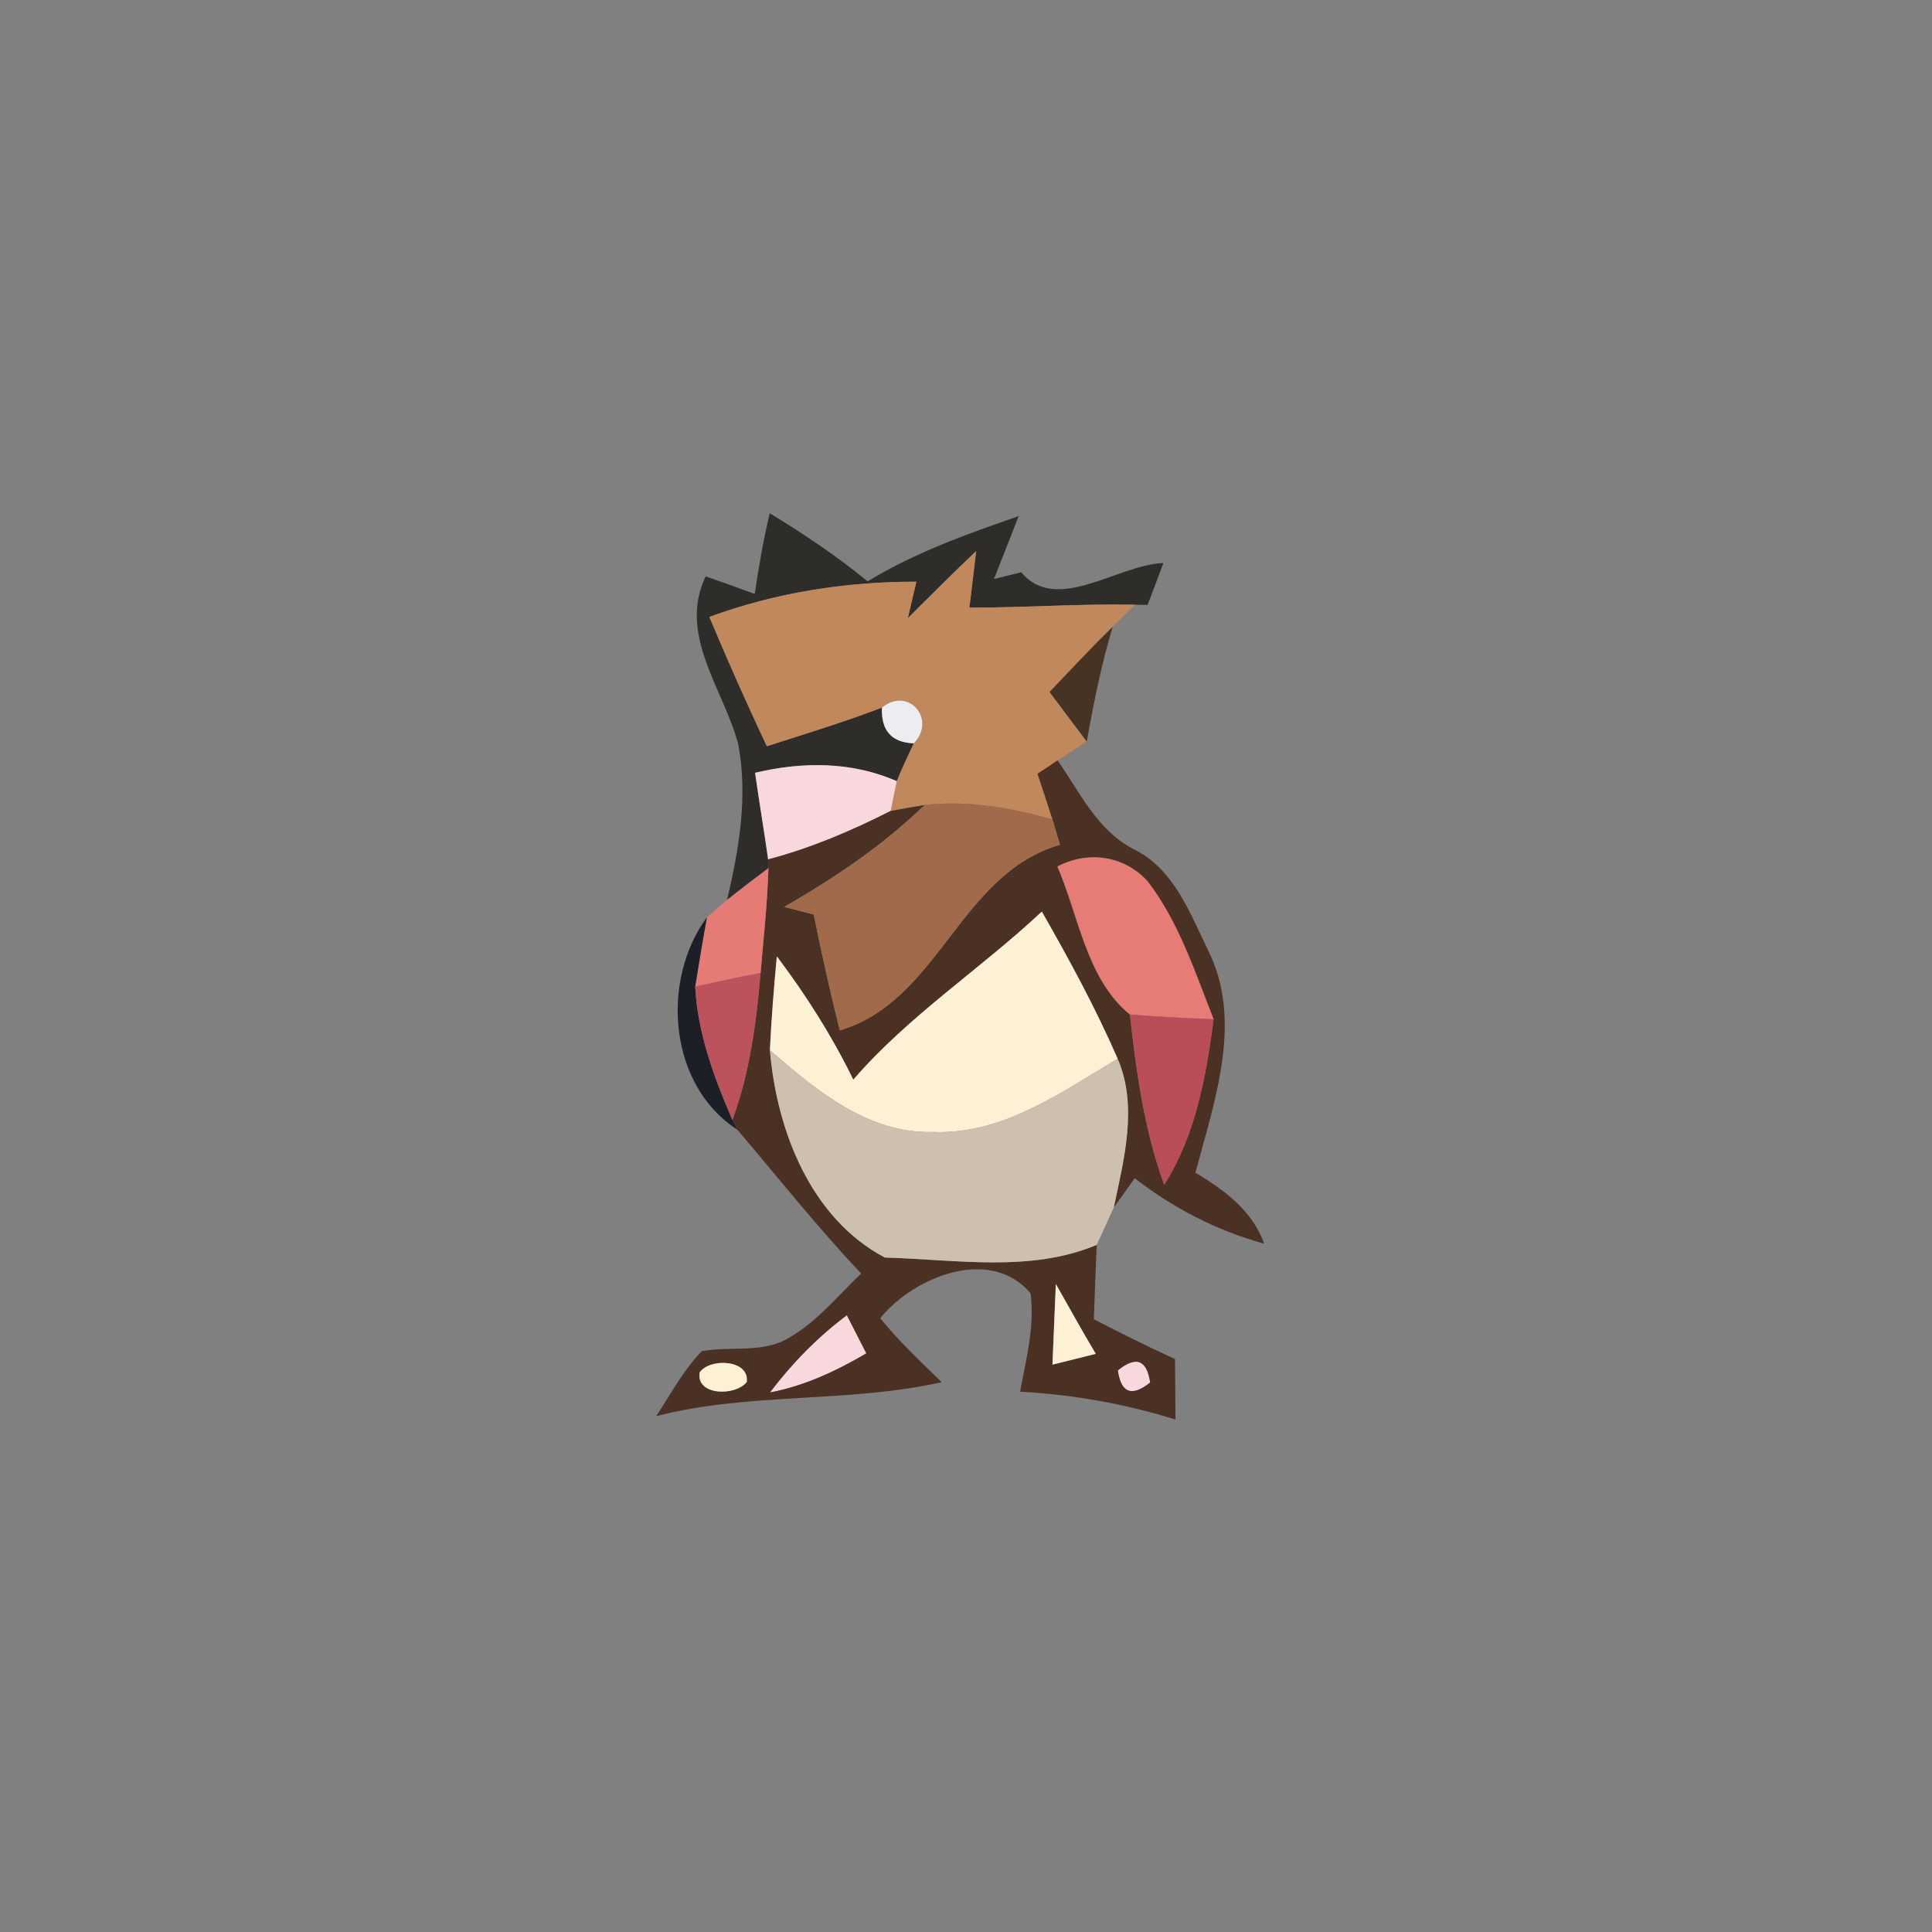 <?xml version="1.0" encoding="UTF-8" ?>
<!DOCTYPE svg PUBLIC "-//W3C//DTD SVG 1.1//EN" "http://www.w3.org/Graphics/SVG/1.1/DTD/svg11.dtd">
<svg width="120pt" height="120pt" viewBox="0 0 120 120" version="1.1" xmlns="http://www.w3.org/2000/svg">
<rect x="0" y="0" width="120" height="120" fill="#808080" stroke="none"/>
<g id="#2f2d29fb">
<path fill="#2f2d29" opacity="1.00" d=" M 47.81 31.88 C 49.92 33.16 51.98 34.54 53.89 36.11 C 56.82 34.33 60.04 33.17 63.27 32.06 C 62.77 33.36 62.24 34.66 61.74 35.96 C 62.16 35.86 63.01 35.65 63.43 35.55 C 65.64 38.17 69.42 35.07 72.26 34.97 C 71.94 35.84 71.61 36.70 71.28 37.57 L 70.51 37.56 C 67.07 37.49 63.65 37.75 60.21 37.74 C 60.36 36.57 60.49 35.40 60.63 34.23 C 59.19 35.59 57.80 37.00 56.39 38.39 C 56.52 37.83 56.78 36.70 56.92 36.13 C 52.52 36.13 48.19 36.80 44.06 38.32 C 45.19 41.02 46.38 43.70 47.63 46.35 C 50.02 45.58 52.43 44.85 54.78 43.95 C 54.72 45.38 55.38 46.12 56.76 46.17 C 56.39 46.94 56.03 47.72 55.70 48.52 C 52.89 47.29 49.84 47.30 46.90 48.00 C 47.15 49.79 47.46 51.58 47.71 53.38 L 47.73 53.92 C 46.86 54.57 46.00 55.23 45.16 55.90 C 45.90 52.74 46.47 49.44 45.85 46.21 C 44.94 42.79 42.09 39.43 43.83 35.80 C 44.85 36.15 45.87 36.52 46.88 36.89 C 47.12 35.21 47.42 33.53 47.81 31.88 Z" />
</g>
<g id="#c1885cff">
<path fill="#c1885c" opacity="1.00" d=" M 44.06 38.32 C 48.19 36.80 52.52 36.13 56.92 36.13 C 56.78 36.70 56.52 37.83 56.39 38.39 C 57.80 37.00 59.19 35.59 60.63 34.23 C 60.49 35.40 60.36 36.57 60.21 37.74 C 63.65 37.75 67.07 37.49 70.51 37.56 C 70.16 37.90 69.46 38.59 69.11 38.93 C 67.77 40.25 66.48 41.62 65.19 42.98 C 65.96 44.00 66.73 45.03 67.50 46.06 C 67.05 46.35 66.14 46.94 65.69 47.23 C 65.38 47.44 64.75 47.85 64.44 48.06 C 64.75 49.00 65.07 49.94 65.37 50.89 C 62.79 50.17 60.11 49.69 57.43 50.00 C 56.90 50.09 55.84 50.27 55.32 50.37 C 55.41 49.90 55.61 48.98 55.70 48.52 C 56.03 47.72 56.39 46.94 56.76 46.17 C 58.19 44.68 56.42 42.61 54.78 43.95 C 52.43 44.85 50.02 45.58 47.63 46.35 C 46.38 43.70 45.19 41.02 44.06 38.32 Z" />
</g>
<g id="#463324ff">
<path fill="#463324" opacity="1.00" d=" M 65.19 42.98 C 66.48 41.62 67.77 40.25 69.11 38.93 C 68.41 41.27 67.93 43.66 67.50 46.06 C 66.73 45.03 65.96 44.00 65.19 42.98 Z" />
</g>
<g id="#ecedf1ff">
<path fill="#ecedf1" opacity="1.00" d=" M 54.78 43.95 C 56.42 42.61 58.19 44.68 56.76 46.17 C 55.38 46.12 54.72 45.38 54.78 43.95 Z" />
</g>
<g id="#f8d8ddff">
<path fill="#f8d8dd" opacity="1.00" d=" M 46.90 48.00 C 49.84 47.30 52.89 47.29 55.70 48.52 C 55.61 48.98 55.41 49.90 55.32 50.37 C 52.88 51.61 50.36 52.68 47.71 53.38 C 47.46 51.58 47.15 49.79 46.90 48.00 Z" />
<path fill="#f8d8dd" opacity="1.00" d=" M 47.82 86.49 C 49.19 84.68 50.78 83.05 52.60 81.69 C 52.90 82.28 53.51 83.47 53.81 84.06 C 51.94 85.16 49.97 86.08 47.82 86.49 Z" />
<path fill="#f8d8dd" opacity="1.00" d=" M 69.43 85.12 C 70.56 84.20 71.23 84.45 71.44 85.87 C 70.30 86.78 69.63 86.53 69.43 85.12 Z" />
</g>
<g id="#4a3124ff">
<path fill="#4a3124" opacity="1.00" d=" M 64.44 48.06 C 64.75 47.85 65.38 47.44 65.69 47.23 C 67.06 49.20 68.14 51.54 70.35 52.71 C 72.88 53.92 73.87 56.62 75.01 58.97 C 77.25 63.38 75.43 68.39 74.25 72.84 C 76.05 73.92 77.78 75.18 78.52 77.25 C 75.59 76.44 72.87 75.04 70.48 73.18 C 70.05 73.79 69.62 74.39 69.18 75.00 C 69.81 72.00 70.69 68.71 69.42 65.76 C 68.05 62.61 66.41 59.60 64.71 56.62 C 60.89 60.20 56.44 63.08 53.00 67.06 C 51.68 64.35 50.06 61.80 48.25 59.40 C 48.07 61.34 47.91 63.28 47.82 65.23 C 48.24 70.21 50.34 75.66 54.96 78.11 C 59.30 78.22 64.00 79.06 68.12 77.32 C 68.05 78.86 68.00 80.39 67.94 81.94 C 69.60 82.80 71.27 83.63 72.98 84.41 C 72.99 85.66 73.01 86.92 73.01 88.17 C 69.87 87.19 66.65 86.62 63.36 86.44 C 63.73 84.43 64.28 82.39 64.01 80.33 C 61.53 77.38 56.76 79.29 54.67 81.88 C 55.83 83.30 57.18 84.57 58.49 85.85 C 52.66 87.16 46.56 86.46 40.76 87.96 C 41.66 86.59 42.44 85.12 43.58 83.93 C 45.38 83.58 47.37 84.09 49.01 83.09 C 50.76 82.09 52.05 80.47 53.49 79.10 C 50.78 76.24 48.34 73.15 45.79 70.16 L 45.49 69.56 C 46.57 66.63 46.98 63.52 47.24 60.43 C 47.43 58.26 47.66 56.09 47.73 53.92 L 47.71 53.38 C 50.36 52.68 52.88 51.61 55.32 50.37 C 55.84 50.27 56.90 50.09 57.43 50.00 C 54.84 52.52 51.83 54.53 48.71 56.33 C 49.17 56.45 50.08 56.68 50.54 56.80 C 51.03 59.21 51.56 61.61 52.16 64.00 C 58.35 62.16 59.58 54.29 65.84 52.47 C 65.72 52.07 65.48 51.28 65.37 50.89 C 65.07 49.94 64.75 49.00 64.44 48.06 M 65.68 53.82 C 67.00 56.89 67.50 60.84 70.18 63.01 C 70.58 66.59 71.07 70.18 72.31 73.59 C 74.27 70.50 74.91 66.87 75.38 63.31 C 74.22 60.37 73.22 57.27 71.28 54.74 C 69.81 53.13 67.58 52.83 65.68 53.82 M 65.58 79.75 C 65.51 81.42 65.44 83.09 65.37 84.76 C 66.26 84.54 67.16 84.31 68.06 84.09 C 67.21 82.66 66.40 81.20 65.58 79.75 M 47.82 86.49 C 49.97 86.08 51.94 85.16 53.81 84.06 C 53.51 83.47 52.90 82.28 52.60 81.69 C 50.78 83.05 49.19 84.68 47.82 86.49 M 43.46 85.24 C 43.21 86.71 45.70 86.72 46.38 85.84 C 46.57 84.45 44.11 84.32 43.46 85.24 M 69.43 85.12 C 69.63 86.53 70.30 86.78 71.44 85.87 C 71.23 84.45 70.56 84.20 69.43 85.12 Z" />
</g>
<g id="#a16a4bff">
<path fill="#a16a4b" opacity="1.00" d=" M 57.43 50.00 C 60.11 49.69 62.79 50.17 65.37 50.89 C 65.48 51.28 65.72 52.07 65.84 52.47 C 59.58 54.29 58.35 62.16 52.16 64.00 C 51.56 61.61 51.03 59.21 50.54 56.80 C 50.08 56.68 49.17 56.45 48.71 56.33 C 51.83 54.53 54.84 52.52 57.43 50.00 Z" />
</g>
<g id="#e67c75ff">
<path fill="#e67c75" opacity="1.00" d=" M 65.68 53.82 C 67.58 52.83 69.81 53.13 71.28 54.74 C 73.22 57.27 74.22 60.37 75.38 63.31 C 73.64 63.23 71.91 63.16 70.18 63.01 C 67.50 60.84 67.00 56.89 65.68 53.82 Z" />
</g>
<g id="#e57b74ff">
<path fill="#e57b74" opacity="1.00" d=" M 45.16 55.90 C 46.00 55.23 46.86 54.57 47.73 53.92 C 47.66 56.09 47.43 58.26 47.24 60.43 C 45.88 60.69 44.53 60.98 43.18 61.28 C 43.41 59.84 43.65 58.40 43.91 56.97 C 44.22 56.70 44.85 56.17 45.16 55.90 Z" />
</g>
<g id="#1d1f27ff">
<path fill="#1d1f27" opacity="1.00" d=" M 45.79 70.16 C 41.55 67.43 41.00 60.94 43.91 56.97 C 43.65 58.40 43.41 59.84 43.18 61.28 C 43.33 64.17 44.35 66.93 45.49 69.56 L 45.79 70.16 Z" />
</g>
<g id="#fdf1d5ff">
<path fill="#fdf1d5" opacity="1.00" d=" M 53.00 67.06 C 56.44 63.08 60.89 60.20 64.71 56.62 C 66.41 59.60 68.05 62.61 69.42 65.76 C 65.90 67.85 62.28 70.48 57.98 70.31 C 53.93 70.44 50.69 67.72 47.82 65.23 C 47.91 63.28 48.07 61.34 48.25 59.40 C 50.06 61.80 51.68 64.35 53.00 67.06 Z" />
<path fill="#fdf1d5" opacity="1.00" d=" M 65.58 79.75 C 66.40 81.20 67.21 82.66 68.06 84.09 C 67.16 84.31 66.26 84.54 65.37 84.76 C 65.44 83.09 65.51 81.42 65.58 79.75 Z" />
<path fill="#fdf1d5" opacity="1.00" d=" M 43.46 85.24 C 44.11 84.32 46.57 84.45 46.38 85.84 C 45.70 86.72 43.21 86.71 43.46 85.24 Z" />
</g>
<g id="#bc525bff">
<path fill="#bc525b" opacity="1.00" d=" M 43.18 61.28 C 44.53 60.98 45.88 60.69 47.24 60.43 C 46.98 63.52 46.57 66.63 45.49 69.56 C 44.35 66.93 43.33 64.17 43.18 61.28 Z" />
</g>
<g id="#b94e59ff">
<path fill="#b94e59" opacity="1.00" d=" M 70.18 63.01 C 71.91 63.16 73.64 63.23 75.38 63.31 C 74.91 66.87 74.27 70.50 72.31 73.59 C 71.07 70.18 70.58 66.59 70.18 63.01 Z" />
</g>
<g id="#cec0afff">
<path fill="#cec0af" opacity="1.00" d=" M 47.82 65.23 C 50.69 67.72 53.93 70.44 57.98 70.31 C 62.28 70.48 65.90 67.85 69.42 65.76 C 70.69 68.71 69.81 72.00 69.18 75.00 C 68.92 75.58 68.39 76.74 68.12 77.32 C 64.00 79.06 59.30 78.22 54.96 78.11 C 50.34 75.66 48.24 70.21 47.82 65.23 M 60.25 72.27 C 60.79 72.81 60.79 72.81 60.25 72.27 Z" />
</g>
<g id="#594d3dff">
<path fill="#594d3d" opacity="1.00" d=" M 60.25 72.27 C 60.79 72.81 60.79 72.81 60.25 72.27 Z" />
</g>
<g id="#97d2f2ff">
<path fill="#97d2f2" opacity="1.00" d=" M 75.20 77.18 C 75.87 77.87 75.87 77.87 75.20 77.18 Z" />
</g>
</svg>
